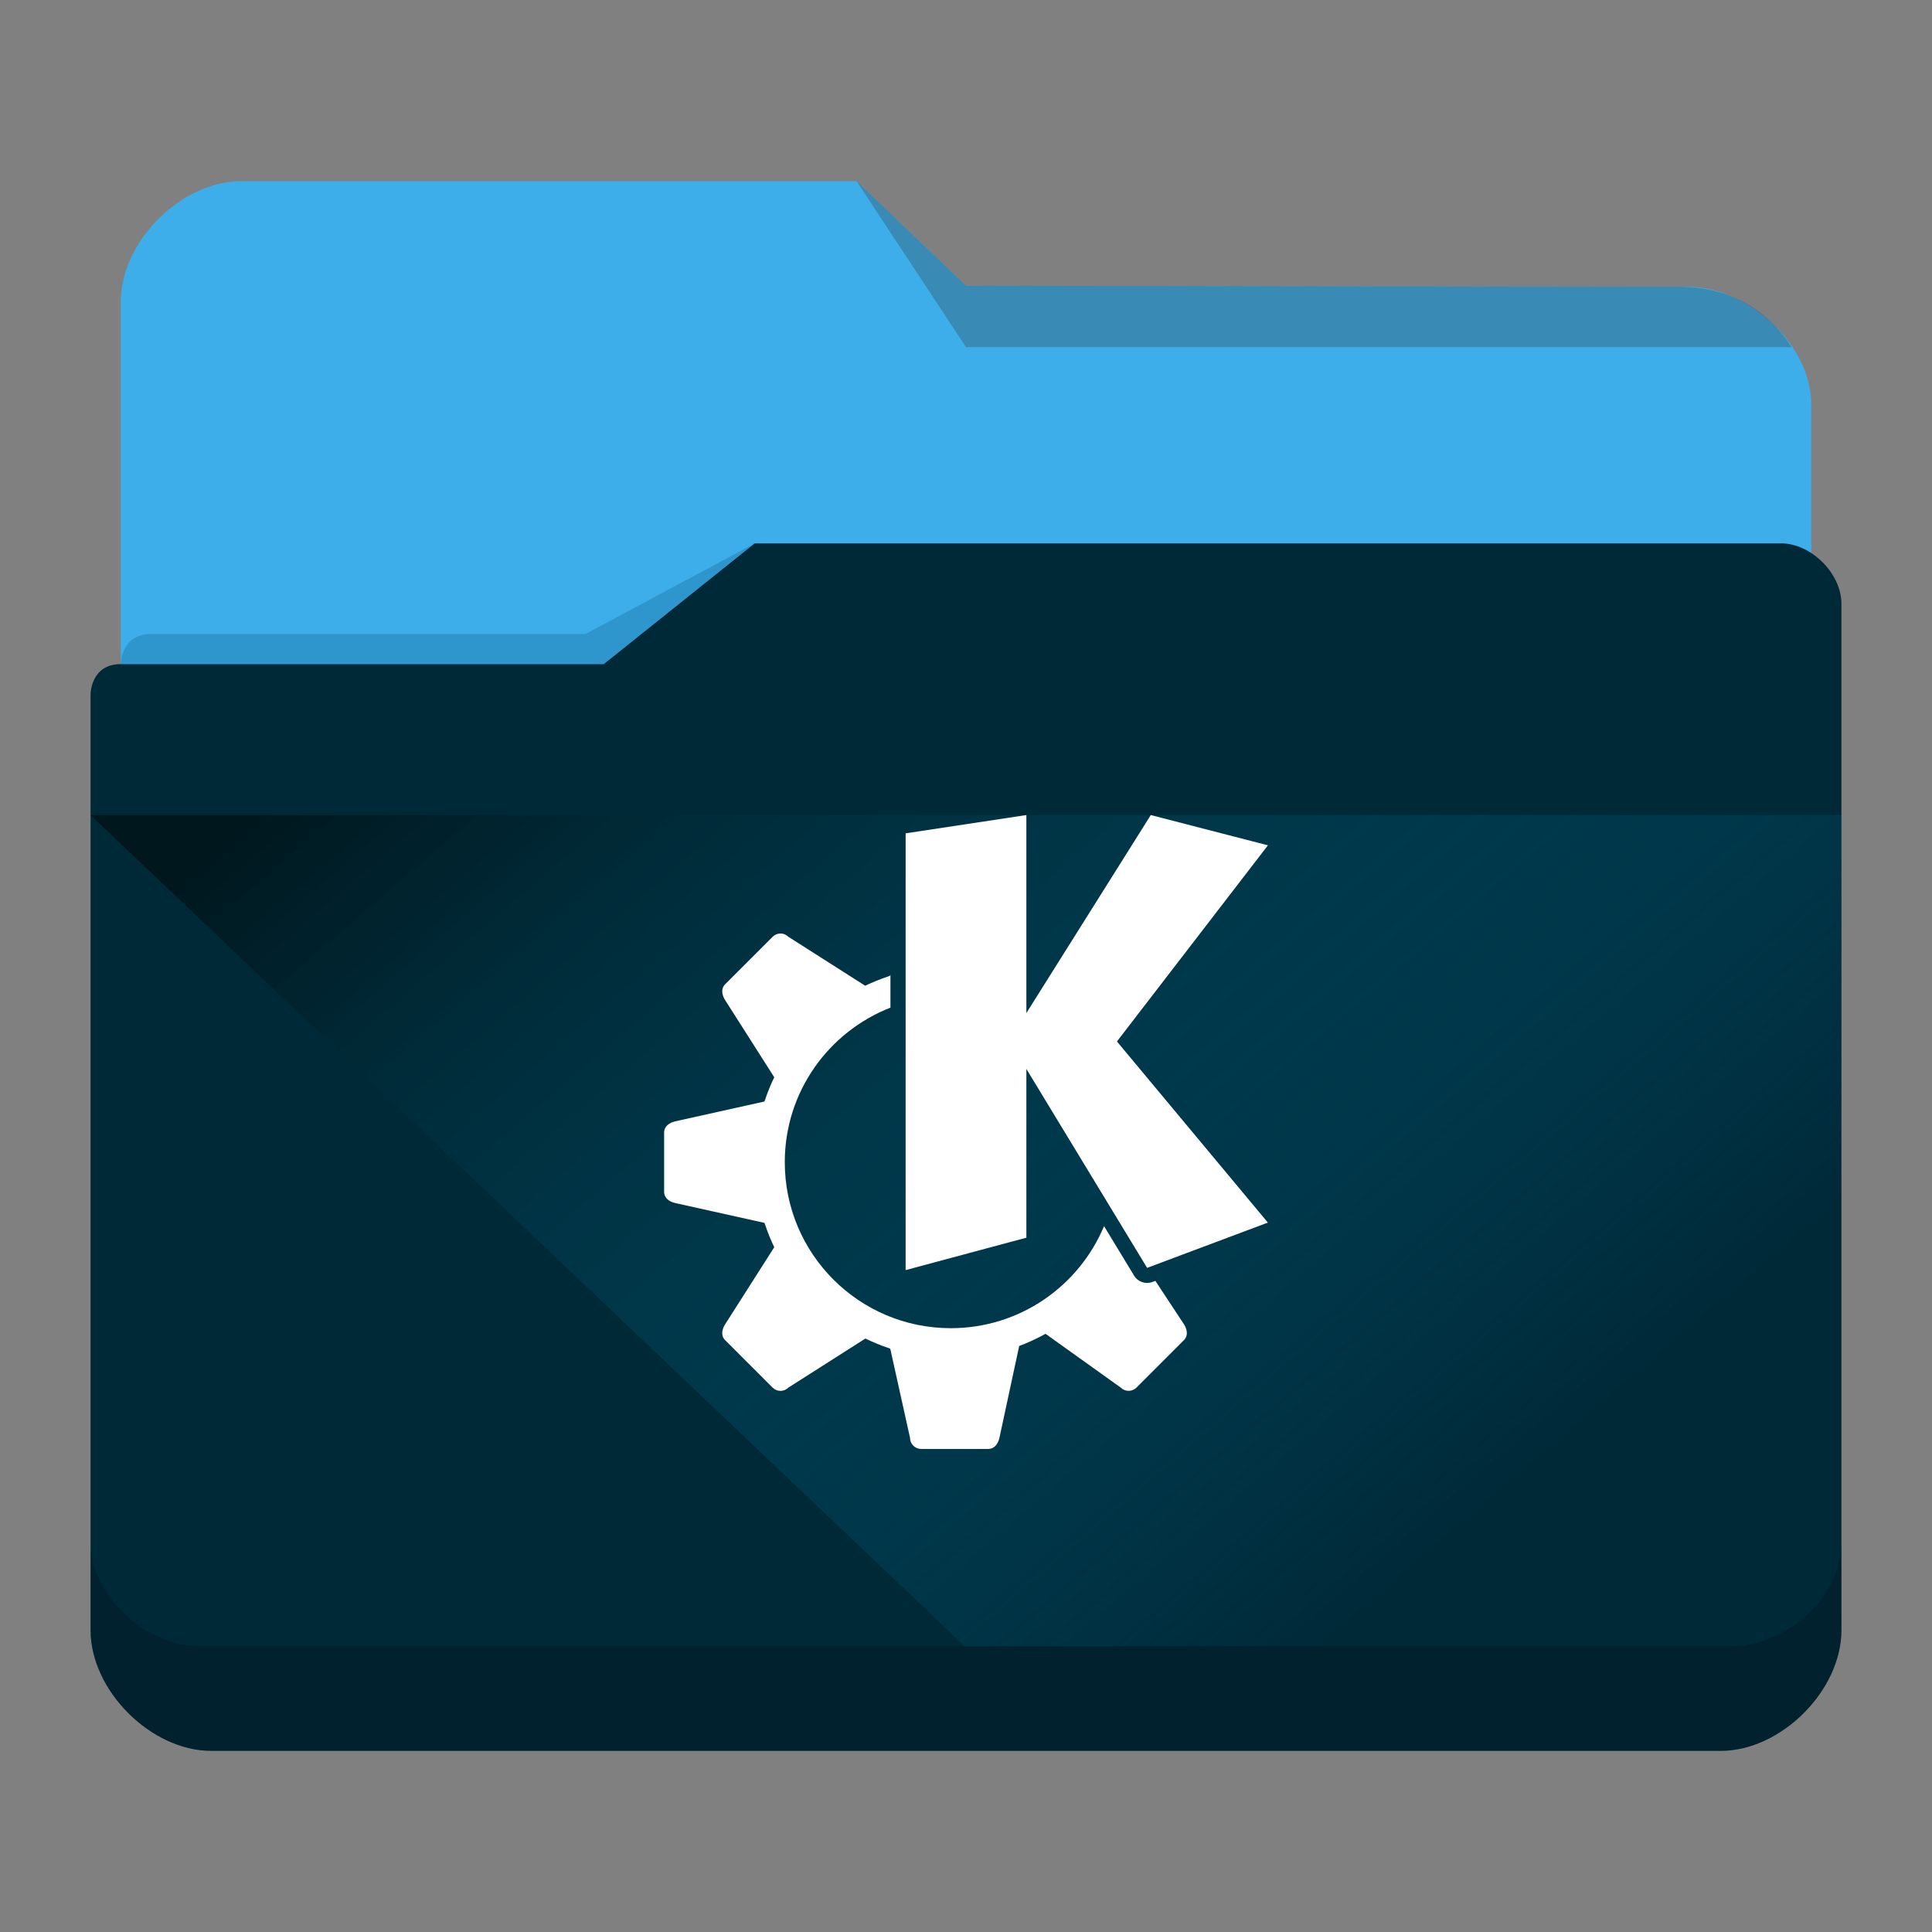 <?xml version="1.0" encoding="UTF-8" standalone="no"?>
<svg
   viewBox="0 0 64 64"
   version="1.1"
   id="svg12"
   sodipodi:docname="folder-KDE.svg"
   inkscape:version="1.2.1 (9c6d41e410, 2022-07-14)"
   xmlns:inkscape="http://www.inkscape.org/namespaces/inkscape"
   xmlns:sodipodi="http://sodipodi.sourceforge.net/DTD/sodipodi-0.dtd"
   xmlns:xlink="http://www.w3.org/1999/xlink"
   xmlns="http://www.w3.org/2000/svg"
   xmlns:svg="http://www.w3.org/2000/svg"
   xmlns:rdf="http://www.w3.org/1999/02/22-rdf-syntax-ns#"
   xmlns:cc="http://creativecommons.org/ns#"
   xmlns:dc="http://purl.org/dc/elements/1.1/">
  <rect x="0" y="0" width="64" height="64" fill="#808080" stroke="none"/>
  <sodipodi:namedview
     pagecolor="#ffffff"
     bordercolor="#666666"
     borderopacity="1"
     objecttolerance="10"
     gridtolerance="10"
     guidetolerance="10"
     inkscape:pageopacity="0"
     inkscape:pageshadow="2"
     inkscape:window-width="1920"
     inkscape:window-height="1000"
     id="namedview14"
     showgrid="true"
     inkscape:zoom="5.2149125"
     inkscape:cx="-24.92851"
     inkscape:cy="24.832631"
     inkscape:window-x="0"
     inkscape:window-y="0"
     inkscape:window-maximized="1"
     inkscape:current-layer="svg12"
     inkscape:document-rotation="0"
     inkscape:showpageshadow="2"
     inkscape:pagecheckerboard="0"
     inkscape:deskcolor="#d1d1d1">
    <inkscape:grid
       type="xygrid"
       id="grid852" />
  </sodipodi:namedview>
  <defs
     id="defs3051">
    <style
       type="text/css"
       id="current-color-scheme">.ColorScheme-Text { color:#31363b; }
.ColorScheme-Background { color:#eff0f1; }
.ColorScheme-Highlight { color:#3daee9; }
.ColorScheme-ViewText { color:#31363b; }
.ColorScheme-ViewBackground { color:#fcfcfc; }
.ColorScheme-ViewHover { color:#93cee9; }
.ColorScheme-ViewFocus { color:#3daee9; }
.ColorScheme-ButtonText { color:#31363b; }
.ColorScheme-ButtonBackground { color:#eff0f1; }
.ColorScheme-ButtonHover { color:#93cee9; }
.ColorScheme-ButtonFocus { color:#3daee9; }
</style>
    <linearGradient
       inkscape:collect="always"
       xlink:href="#linearGradient1003"
       id="linearGradient4160"
       x1="6.077"
       y1="1039.381"
       x2="14.363"
       y2="1048.611"
       gradientUnits="userSpaceOnUse"
       gradientTransform="matrix(3.62,0,0,3.467,3,-3590.623)" />
    <linearGradient
       inkscape:collect="always"
       id="linearGradient1003">
      <stop
         style="stop-color:#00171e;stop-opacity:1;"
         offset="0"
         id="stop999" />
      <stop
         style="stop-color:#007599;stop-opacity:0;"
         offset="1"
         id="stop1001" />
    </linearGradient>
  </defs>
  <path
     inkscape:connector-curvature="0"
     style="fill:currentColor;fill-opacity:1;stroke-width:3.543"
     id="rect4180-6-3"
     d="M 4,32 H 60 L 60,13.4 c 0,-2 -2.1,-3.9 -4.1,-3.9 L 32,9.467 28.375,6 H 8 C 6,6 4,8 4,10 Z"
     sodipodi:nodetypes="ccccccccc"
     class="  ColorScheme-Highlight" />
  <path
     inkscape:connector-curvature="0"
     style="color:#31363b;opacity:0.3;fill:#31363b;fill-opacity:1;fill-rule:evenodd;stroke-width:3.543"
     id="path4196-3-7"
     d="m 28.375,6 3.625,5.5 H 59.35 C 59.02,11 58,9.5 55.6,9.5 L 32,9.468 Z"
     sodipodi:nodetypes="cccccc"
     class="ColorScheme-Text" />
  <path
     inkscape:connector-curvature="0"
     style="fill:#002938;fill-opacity:1;stroke-width:3.543"
     d="m 3,23 c 0,-11.262 0,2.954 0,3.93 V 54 c 0,2 2,4 4,4 h 50 c 2,0 4,-2 4,-4 V 20 c 0,-1 -1,-2 -2,-2 H 25 l -5,4 H 4 c -1,0 -1,1 -1,1 z"
     id="rect4113-2-2"
     sodipodi:nodetypes="cccscccccccc" />
  <path
     inkscape:connector-curvature="0"
     style="opacity:0.3;fill:#0f608a;fill-opacity:1;fill-rule:evenodd;stroke-width:1.771"
     id="path4224-9-7"
     d="m 4,22 v 0 h 2 14 l 5,-4 v 0 l -5.6,3 H 5.018 C 4,21 4,22 4,22 Z"
     sodipodi:nodetypes="ccccccccc" />
  <path
     style="color:#000000;clip-rule:nonzero;display:inline;overflow:visible;visibility:visible;opacity:0.2;isolation:auto;mix-blend-mode:normal;color-interpolation:sRGB;color-interpolation-filters:linearRGB;solid-color:#000000;solid-opacity:1;fill:#000000;fill-opacity:1;fill-rule:nonzero;stroke:none;stroke-width:3.543;stroke-linecap:butt;stroke-linejoin:miter;stroke-miterlimit:4;stroke-dasharray:none;stroke-dashoffset:0;stroke-opacity:1;marker:none;color-rendering:auto;image-rendering:auto;shape-rendering:auto;text-rendering:auto;enable-background:accumulate"
     d="M 3,51.113 V 54 c 0,2 2,4 4,4 h 50 c 2,0 4,-2 4,-4 l -0.009,-2.826 c -0.024,1.787 -1.883,3.393 -3.698,3.359 H 6.642 c -1.805,0 -3.641,-1.669 -3.641,-3.42 z"
     id="path9304-0"
     inkscape:connector-curvature="0"
     sodipodi:nodetypes="cssccccscc" />
  <path
     style="fill:url(#linearGradient4160);fill-opacity:1;fill-rule:evenodd;stroke:none;stroke-width:3.543px;stroke-linecap:butt;stroke-linejoin:miter;stroke-opacity:1"
     d="M 3,27 31.964,54.54 H 60.927 L 61,27 Z"
     id="path4152-9"
     inkscape:connector-curvature="0"
     sodipodi:nodetypes="ccccc" />
  <path
     style="color:#d3dae3;fill:#ffffff;fill-opacity:1"
     d="m 34,27 -4,0.605 V 42.074 l 4,-1.074 v -5.59 l 4,6.59 4,-1.5 -5,-6 5.002,-6.498 L 38.121,27 34,33.559 Z m -8.145,3.924 c -0.095,0 -0.189,0.037 -0.262,0.109 l -1.572,1.572 c -0.145,0.145 -0.11,0.352 0,0.525 l 1.627,2.555 c -0.121,0.25 -0.225,0.508 -0.312,0.771 -0.004,0.011 -0.01,0.022 -0.014,0.033 l -2.951,0.656 C 22.171,37.191 22,37.312 22,37.518 v 0.982 0.982 c 0,0.205 0.171,0.327 0.371,0.371 l 2.951,0.656 c 0.006,0.019 0.017,0.037 0.023,0.057 0.085,0.256 0.186,0.507 0.303,0.75 l -1.627,2.553 c -0.11,0.173 -0.145,0.38 0,0.525 l 1.572,1.572 c 0.145,0.145 0.378,0.145 0.523,0 l 2.551,-1.625 c 0.251,0.122 0.509,0.228 0.773,0.316 0.017,0.006 0.033,0.016 0.051,0.021 l 0.654,2.949 c 0,0.205 0.166,0.371 0.371,0.371 h 2.221 c 0.205,0 0.327,-0.171 0.371,-0.371 l 0.654,-3.039 c 0.301,-0.113 0.592,-0.248 0.873,-0.404 l 2.49,1.781 c 0.145,0.145 0.378,0.145 0.523,0 l 1.572,-1.572 c 0.145,-0.145 0.11,-0.352 0,-0.525 l -0.947,-1.438 -0.1,0.037 c -0.225,0.085 -0.479,-0.003 -0.604,-0.209 l -0.996,-1.641 c -0.83,1.985 -2.79,3.381 -5.076,3.381 -3.038,0 -5.5,-2.462 -5.5,-5.5 0,-2.331 1.453,-4.318 3.5,-5.119 v -1.096 l -0.008,0.035 c -0.022,0.007 -0.042,0.02 -0.064,0.027 -0.261,0.087 -0.516,0.19 -0.764,0.309 l -2.547,-1.623 c -0.073,-0.073 -0.167,-0.109 -0.262,-0.109 z"
     class="ColorScheme-Text"
     id="path10-7-5" />
</svg>
